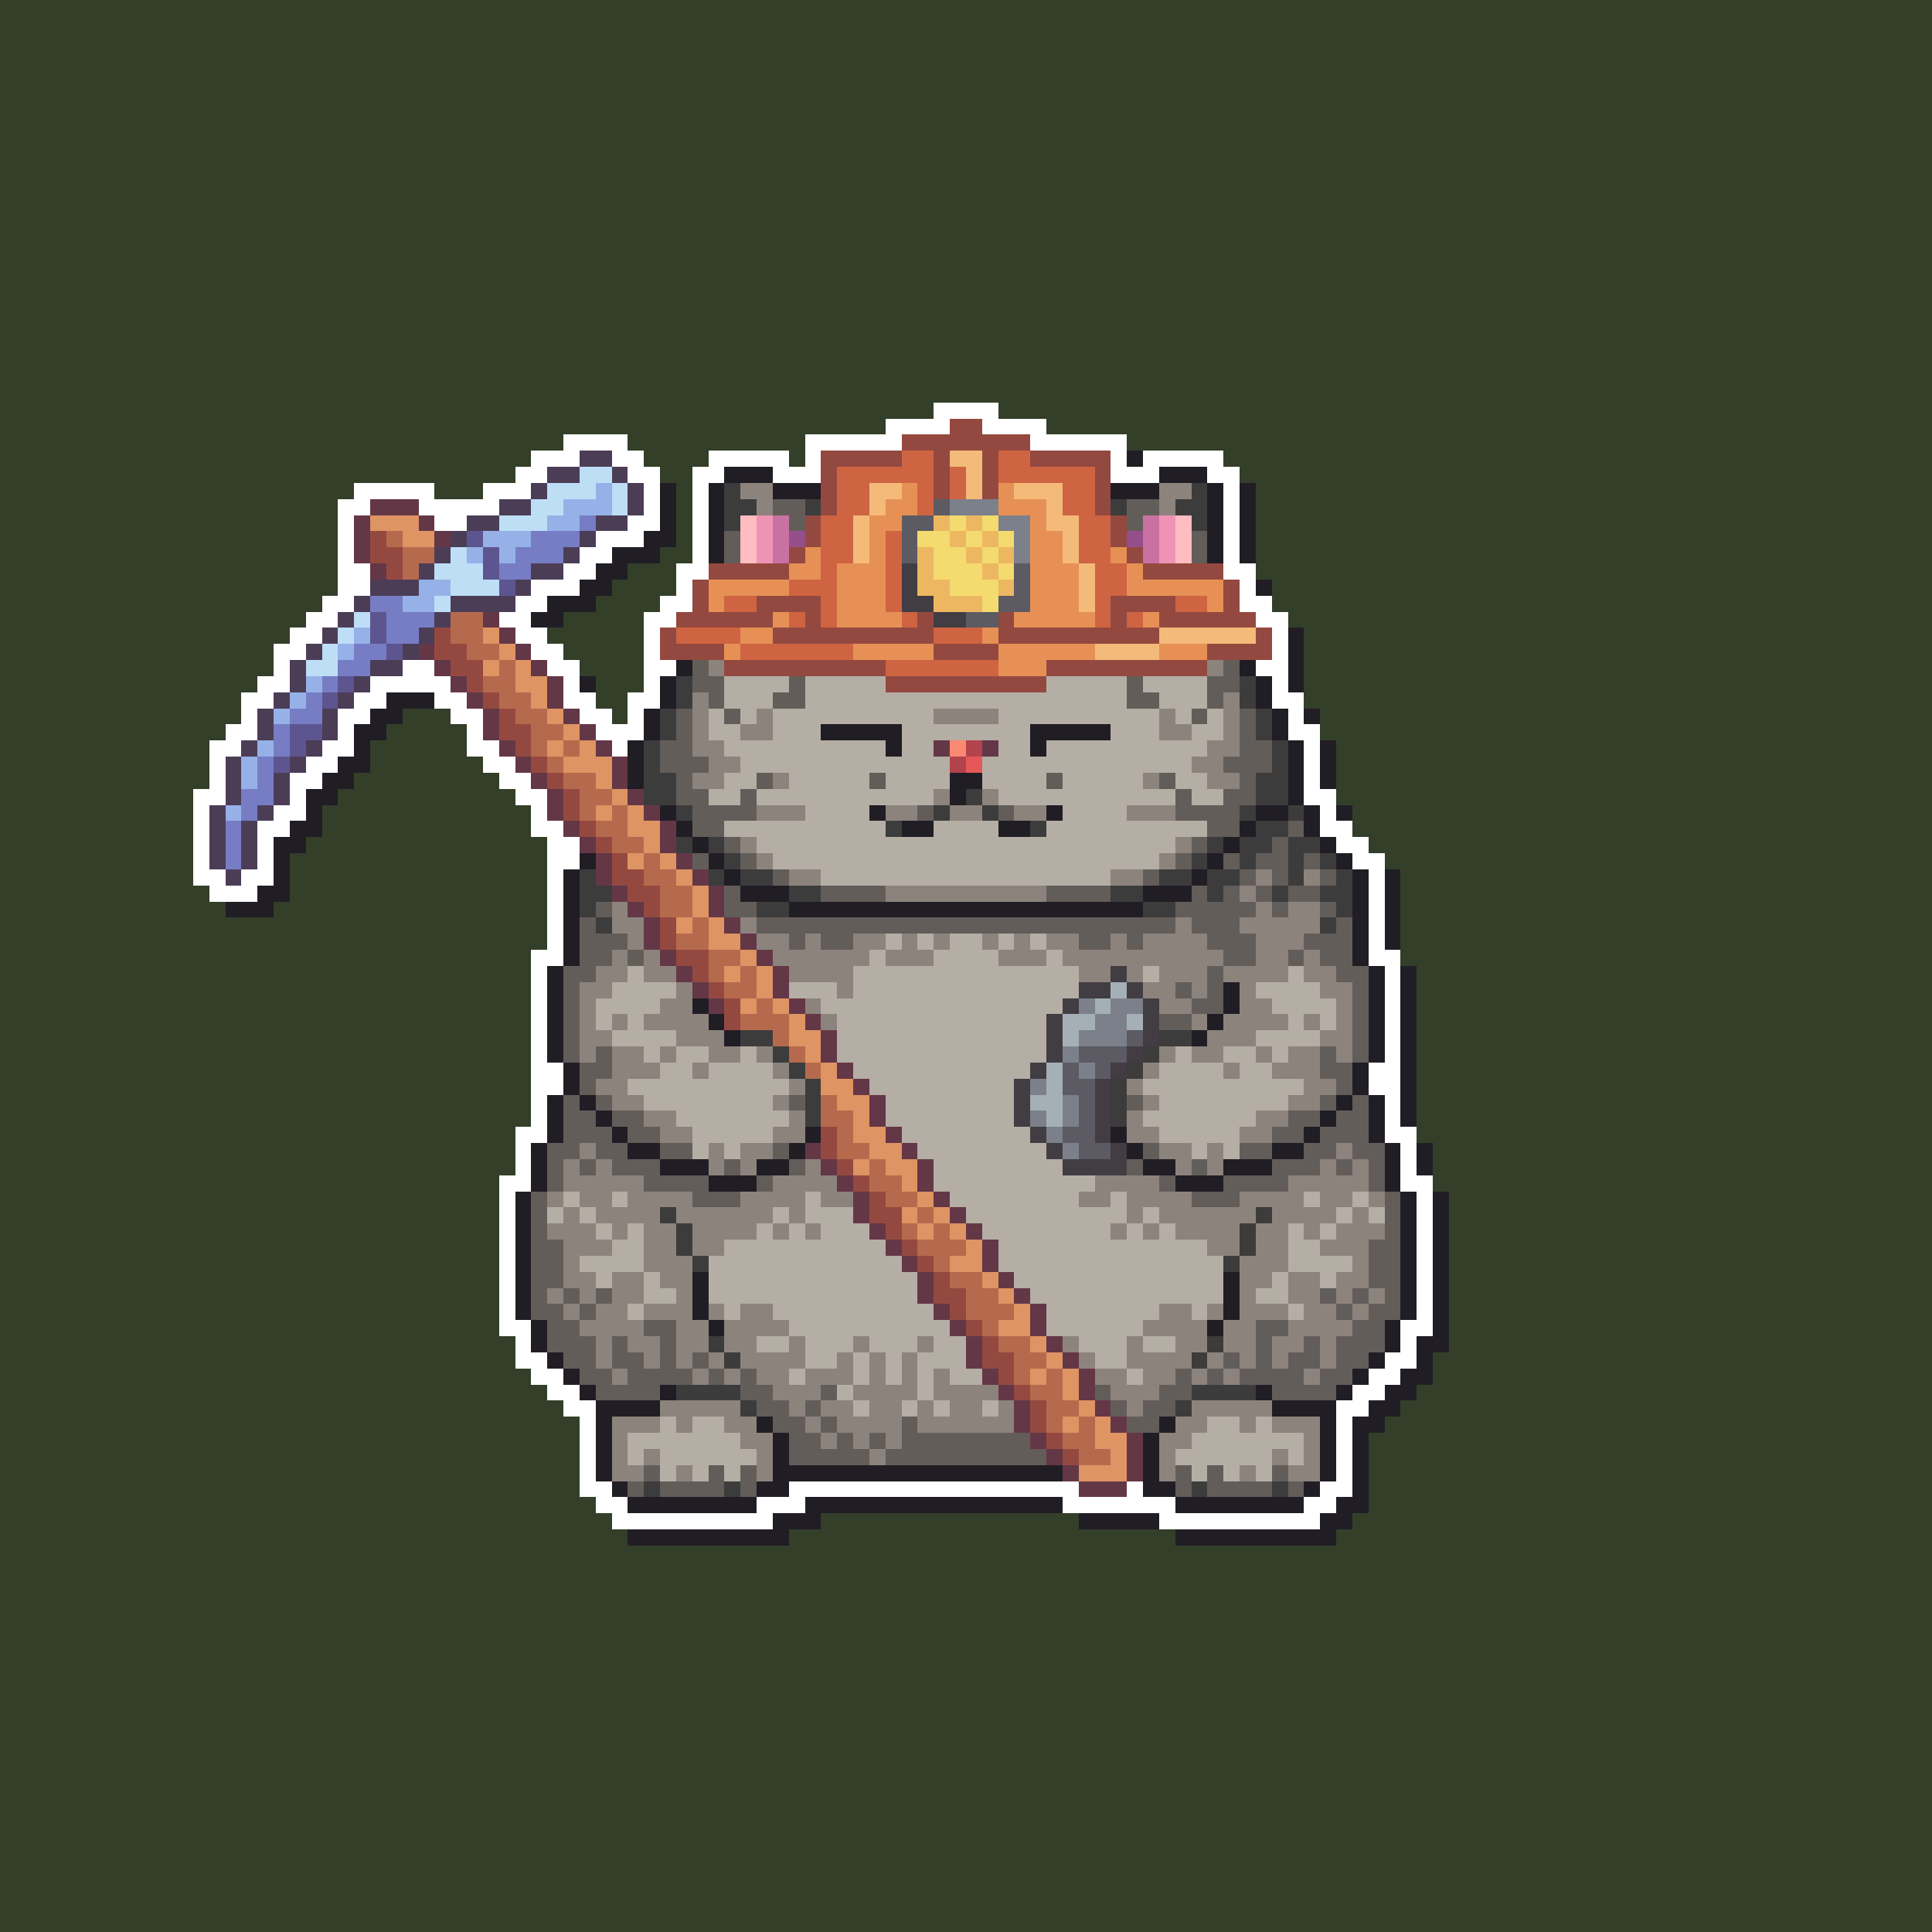 <svg xmlns="http://www.w3.org/2000/svg" shape-rendering="crispEdges" viewBox="0 -0.5 120 120" style="width:100%;height:100%;transform:translate3d(0,0,0);content-visibility:visible">
  <rect x="0" y="-0.5" width="120" height="120" fill="#333333" stroke="none"/>
  <path stroke="#333f29" d="M0,0 h120 M0,1 h120 M0,2 h120 M0,3 h120 M0,4 h120 M0,5 h120 
    M0,6 h120 M0,7 h120 M0,8 h120 M0,9 h120 M0,10 h120 M0,11 h120 M0,12 h120 M0,13 h120 
    M0,14 h120 M0,15 h120 M0,16 h120 M0,17 h120 M0,18 h120 M0,19 h120 M0,20 h120 
    M0,21 h120 M0,22 h120 M0,23 h120 M0,24 h120 M0,25 h58 M62,25 h58 M0,26 h55 
    M65,26 h55 M0,27 h35 M39,27 h11 M70,27 h50 M0,28 h33 M40,28 h4 M49,28 h1 M76,28 h44 
    M0,29 h32 M41,29 h2 M77,29 h43 M0,30 h22 M27,30 h3 M42,30 h1 M78,30 h42 M0,31 h21 
    M42,31 h1 M78,31 h42 M0,32 h21 M42,32 h1 M78,32 h42 M0,33 h21 M42,33 h1 M78,33 h42 
    M0,34 h21 M41,34 h2 M78,34 h42 M0,35 h21 M39,35 h3 M78,35 h42 M0,36 h21 M38,36 h4 
    M79,36 h41 M0,37 h20 M37,37 h4 M79,37 h41 M0,38 h19 M35,38 h5 M80,38 h40 M0,39 h18 
    M34,39 h6 M81,39 h39 M0,40 h17 M35,40 h5 M81,40 h39 M0,41 h17 M36,41 h4 M81,41 h39 
    M0,42 h16 M37,42 h3 M81,42 h39 M0,43 h15 M37,43 h2 M81,43 h39 M0,44 h15 M25,44 h3 
    M38,44 h1 M82,44 h38 M0,45 h14 M24,45 h5 M82,45 h38 M0,46 h13 M23,46 h6 M83,46 h37 
    M0,47 h13 M23,47 h7 M83,47 h37 M0,48 h13 M22,48 h9 M83,48 h37 M0,49 h12 M21,49 h11 
    M83,49 h37 M0,50 h12 M20,50 h13 M84,50 h36 M0,51 h12 M20,51 h13 M84,51 h36 
    M0,52 h12 M19,52 h15 M85,52 h35 M0,53 h12 M18,53 h16 M86,53 h34 M0,54 h12 M18,54 h16 
    M87,54 h33 M0,55 h13 M18,55 h16 M87,55 h33 M0,56 h14 M17,56 h17 M87,56 h33 
    M0,57 h34 M87,57 h33 M0,58 h34 M87,58 h33 M0,59 h33 M87,59 h33 M0,60 h33 M88,60 h32 
    M0,61 h33 M88,61 h32 M0,62 h33 M88,62 h32 M0,63 h33 M88,63 h32 M0,64 h33 M88,64 h32 
    M0,65 h33 M88,65 h32 M0,66 h33 M88,66 h32 M0,67 h33 M88,67 h32 M0,68 h33 M88,68 h32 
    M0,69 h33 M88,69 h32 M0,70 h32 M88,70 h32 M0,71 h32 M89,71 h31 M0,72 h32 M89,72 h31 
    M0,73 h31 M89,73 h31 M0,74 h31 M90,74 h30 M0,75 h31 M90,75 h30 M0,76 h31 M90,76 h30 
    M0,77 h31 M90,77 h30 M0,78 h31 M90,78 h30 M0,79 h31 M90,79 h30 M0,80 h31 M90,80 h30 
    M0,81 h31 M90,81 h30 M0,82 h31 M90,82 h30 M0,83 h32 M90,83 h30 M0,84 h32 M89,84 h31 
    M0,85 h33 M89,85 h31 M0,86 h34 M88,86 h32 M0,87 h35 M87,87 h33 M0,88 h36 M86,88 h34 
    M0,89 h36 M85,89 h35 M0,90 h36 M85,90 h35 M0,91 h36 M85,91 h35 M0,92 h36 M85,92 h35 
    M0,93 h37 M85,93 h35 M0,94 h38 M51,94 h16 M84,94 h36 M0,95 h39 M49,95 h24 M83,95 h37 
    M0,96 h120 M0,97 h120 M0,98 h120 M0,99 h120 M0,100 h120 M0,101 h120 M0,102 h120 
    M0,103 h120 M0,104 h120 M0,105 h120 M0,106 h120 M0,107 h120 M0,108 h120 M0,109 h120 
    M0,110 h120 M0,111 h120 M0,112 h120 M0,113 h120 M0,114 h120 M0,115 h120 M0,116 h120 
    M0,117 h120 M0,118 h120 M0,119 h120"/>
  <path stroke="#ffffff" d="M58,25 h4 M55,26 h4 M61,26 h4 M35,27 h4 M50,27 h6 M64,27 h6 
    M33,28 h3 M38,28 h2 M44,28 h5 M50,28 h1 M69,28 h1 M71,28 h5 M32,29 h2 M39,29 h2 
    M43,29 h2 M48,29 h3 M69,29 h3 M75,29 h2 M22,30 h5 M30,30 h3 M40,30 h1 M43,30 h1 
    M76,30 h1 M21,31 h2 M26,31 h5 M40,31 h1 M43,31 h1 M76,31 h1 M21,32 h1 M27,32 h2 
    M39,32 h2 M43,32 h1 M76,32 h1 M21,33 h1 M37,33 h3 M43,33 h1 M76,33 h1 M21,34 h1 
    M36,34 h2 M43,34 h1 M76,34 h1 M21,35 h2 M35,35 h2 M42,35 h2 M76,35 h2 M21,36 h2 
    M33,36 h3 M42,36 h1 M77,36 h1 M20,37 h2 M32,37 h2 M41,37 h2 M77,37 h2 M19,38 h2 
    M31,38 h2 M40,38 h2 M78,38 h2 M18,39 h2 M32,39 h2 M40,39 h1 M79,39 h1 M17,40 h2 
    M33,40 h2 M40,40 h1 M79,40 h1 M17,41 h1 M25,41 h2 M34,41 h2 M40,41 h2 M78,41 h2 
    M16,42 h2 M23,42 h5 M35,42 h1 M40,42 h1 M79,42 h1 M15,43 h2 M22,43 h2 M27,43 h2 
    M35,43 h2 M39,43 h2 M79,43 h2 M15,44 h1 M21,44 h2 M28,44 h2 M36,44 h2 M39,44 h1 
    M80,44 h1 M14,45 h2 M21,45 h1 M29,45 h1 M37,45 h3 M80,45 h2 M13,46 h2 M20,46 h2 
    M29,46 h2 M38,46 h1 M81,46 h1 M13,47 h1 M19,47 h2 M30,47 h2 M81,47 h1 M13,48 h1 
    M18,48 h2 M31,48 h2 M81,48 h1 M12,49 h2 M18,49 h1 M32,49 h2 M81,49 h2 M12,50 h1 
    M17,50 h2 M33,50 h1 M82,50 h1 M12,51 h1 M16,51 h2 M33,51 h2 M82,51 h2 M12,52 h1 
    M16,52 h1 M34,52 h2 M83,52 h2 M12,53 h1 M16,53 h1 M34,53 h2 M84,53 h2 M12,54 h2 
    M15,54 h2 M34,54 h1 M85,54 h1 M13,55 h3 M34,55 h1 M85,55 h1 M34,56 h1 M85,56 h1 
    M34,57 h1 M85,57 h1 M34,58 h1 M85,58 h1 M33,59 h2 M85,59 h2 M33,60 h1 M86,60 h1 
    M33,61 h1 M86,61 h1 M33,62 h1 M86,62 h1 M33,63 h1 M86,63 h1 M33,64 h1 M86,64 h1 
    M33,65 h1 M86,65 h1 M33,66 h2 M85,66 h2 M33,67 h2 M85,67 h2 M33,68 h1 M86,68 h1 
    M33,69 h1 M86,69 h1 M32,70 h2 M86,70 h2 M32,71 h1 M87,71 h1 M32,72 h1 M87,72 h1 
    M31,73 h2 M87,73 h2 M31,74 h1 M88,74 h1 M31,75 h1 M88,75 h1 M31,76 h1 M88,76 h1 
    M31,77 h1 M88,77 h1 M31,78 h1 M88,78 h1 M31,79 h1 M88,79 h1 M31,80 h1 M88,80 h1 
    M31,81 h1 M88,81 h1 M31,82 h2 M87,82 h2 M32,83 h1 M87,83 h1 M32,84 h2 M86,84 h2 
    M33,85 h2 M85,85 h2 M34,86 h2 M84,86 h2 M35,87 h2 M83,87 h2 M36,88 h1 M83,88 h1 
    M36,89 h1 M83,89 h1 M36,90 h1 M83,90 h1 M36,91 h1 M83,91 h1 M36,92 h2 M49,92 h18 
    M70,92 h1 M82,92 h2 M37,93 h2 M47,93 h3 M66,93 h7 M81,93 h2 M38,94 h10 M72,94 h10"/>
  <path stroke="#944940" d="M59,26 h2 M56,27 h8 M51,28 h5 M58,28 h1 M61,28 h1 M64,28 h5 
    M51,29 h1 M58,29 h1 M61,29 h1 M68,29 h1 M51,30 h1 M58,30 h1 M61,30 h1 M68,30 h1 
    M51,31 h1 M68,31 h1 M50,32 h1 M69,32 h1 M23,33 h1 M50,33 h1 M69,33 h1 M23,34 h2 
    M49,34 h1 M70,34 h1 M24,35 h1 M44,35 h5 M71,35 h5 M43,36 h1 M76,36 h1 M43,37 h1 
    M47,37 h4 M69,37 h4 M76,37 h1 M42,38 h6 M50,38 h1 M57,38 h1 M62,38 h1 M69,38 h1 
    M72,38 h6 M27,39 h1 M41,39 h1 M48,39 h10 M62,39 h10 M78,39 h1 M27,40 h2 M41,40 h4 
    M58,40 h4 M75,40 h4 M28,41 h2 M45,41 h10 M65,41 h10 M29,42 h1 M55,42 h10 M30,43 h1 
    M31,44 h1 M31,45 h2 M32,46 h1 M33,47 h1 M34,48 h1 M35,49 h1 M35,50 h1 M36,51 h1 
    M37,52 h1 M38,53 h1 M38,54 h2 M39,55 h2 M40,56 h1 M41,57 h1 M41,58 h1 M42,59 h2 
    M43,60 h1 M44,61 h1 M45,62 h1 M45,63 h1 M51,70 h1 M51,71 h1 M52,72 h1 M53,73 h1 
    M54,74 h1 M54,75 h2 M55,76 h1 M56,77 h1 M57,78 h1 M58,79 h1 M58,80 h2 M59,81 h1 
    M60,82 h1 M61,83 h1 M61,84 h2 M62,85 h1 M63,86 h1 M64,87 h1 M64,88 h1 M65,89 h1 
    M66,90 h1"/>
  <path stroke="#4c3d57" d="M36,28 h2 M34,29 h2 M38,29 h1 M33,30 h1 M39,30 h1 M31,31 h2 
    M39,31 h1 M29,32 h2 M37,32 h2 M28,33 h1 M36,33 h1 M27,34 h1 M35,34 h1 M26,35 h1 
    M33,35 h2 M23,36 h3 M32,36 h1 M22,37 h1 M28,37 h4 M21,38 h1 M27,38 h1 M20,39 h1 
    M26,39 h1 M19,40 h1 M25,40 h1 M18,41 h1 M23,41 h2 M18,42 h1 M22,42 h1 M17,43 h1 
    M21,43 h1 M16,44 h1 M20,44 h1 M16,45 h1 M20,45 h1 M15,46 h1 M19,46 h1 M14,47 h1 
    M18,47 h1 M14,48 h1 M17,48 h1 M14,49 h1 M17,49 h1 M13,50 h1 M16,50 h1 M13,51 h1 
    M15,51 h1 M13,52 h1 M15,52 h1 M13,53 h1 M15,53 h1 M14,54 h1"/>
  <path stroke="#ce6442" d="M56,28 h2 M62,28 h2 M52,29 h6 M59,29 h1 M62,29 h6 M52,30 h2 
    M57,30 h1 M59,30 h1 M66,30 h2 M52,31 h2 M57,31 h1 M66,31 h2 M51,32 h2 M67,32 h2 
    M51,33 h2 M55,33 h1 M67,33 h2 M51,34 h2 M55,34 h1 M67,34 h2 M51,35 h1 M55,35 h1 
    M68,35 h2 M49,36 h3 M55,36 h1 M68,36 h2 M45,37 h2 M51,37 h1 M55,37 h1 M68,37 h1 
    M73,37 h2 M49,38 h1 M51,38 h1 M56,38 h1 M68,38 h1 M70,38 h1 M42,39 h4 M58,39 h3 
    M46,40 h7 M55,41 h7"/>
  <path stroke="#f4ba7a" d="M59,28 h2 M60,29 h1 M54,30 h2 M60,30 h1 M63,30 h3 M54,31 h1 
    M65,31 h1 M53,32 h1 M65,32 h2 M53,33 h1 M66,33 h1 M53,34 h1 M66,34 h1 M67,35 h1 
    M67,36 h1 M67,37 h1 M72,39 h6 M68,40 h4"/>
  <path stroke="#211d25" d="M70,28 h1 M45,29 h3 M72,29 h3 M41,30 h1 M44,30 h1 M48,30 h3 
    M69,30 h3 M75,30 h1 M77,30 h1 M41,31 h1 M44,31 h1 M75,31 h1 M77,31 h1 M41,32 h1 
    M44,32 h1 M75,32 h1 M77,32 h1 M40,33 h2 M44,33 h1 M75,33 h1 M77,33 h1 M38,34 h3 
    M44,34 h1 M75,34 h1 M77,34 h1 M37,35 h2 M36,36 h2 M78,36 h1 M34,37 h3 M33,38 h2 
    M80,39 h1 M80,40 h1 M42,41 h1 M77,41 h1 M80,41 h1 M36,42 h1 M41,42 h1 M78,42 h1 
    M80,42 h1 M24,43 h3 M41,43 h1 M78,43 h1 M23,44 h2 M40,44 h1 M79,44 h1 M81,44 h1 
    M22,45 h2 M40,45 h1 M51,45 h5 M64,45 h5 M79,45 h1 M22,46 h1 M39,46 h1 M55,46 h1 
    M64,46 h1 M80,46 h1 M82,46 h1 M21,47 h2 M39,47 h1 M80,47 h1 M82,47 h1 M20,48 h2 
    M39,48 h1 M59,48 h2 M80,48 h1 M82,48 h1 M19,49 h2 M59,49 h1 M80,49 h1 M19,50 h1 
    M41,50 h1 M54,50 h1 M65,50 h1 M78,50 h2 M81,50 h1 M83,50 h1 M18,51 h2 M42,51 h1 
    M56,51 h2 M62,51 h2 M77,51 h1 M81,51 h1 M17,52 h2 M43,52 h1 M76,52 h1 M82,52 h1 
    M17,53 h1 M36,53 h1 M44,53 h1 M75,53 h1 M83,53 h1 M17,54 h1 M35,54 h1 M45,54 h1 
    M74,54 h1 M84,54 h1 M86,54 h1 M16,55 h2 M35,55 h1 M46,55 h3 M71,55 h3 M84,55 h1 
    M86,55 h1 M14,56 h3 M35,56 h1 M49,56 h22 M84,56 h1 M86,56 h1 M35,57 h1 M84,57 h1 
    M86,57 h1 M35,58 h1 M84,58 h1 M86,58 h1 M35,59 h1 M84,59 h1 M34,60 h1 M85,60 h1 
    M87,60 h1 M34,61 h1 M76,61 h1 M85,61 h1 M87,61 h1 M34,62 h1 M43,62 h1 M76,62 h1 
    M85,62 h1 M87,62 h1 M34,63 h1 M44,63 h1 M75,63 h1 M85,63 h1 M87,63 h1 M34,64 h1 
    M45,64 h1 M74,64 h1 M85,64 h1 M87,64 h1 M34,65 h1 M85,65 h1 M87,65 h1 M35,66 h1 
    M84,66 h1 M87,66 h1 M35,67 h1 M84,67 h1 M87,67 h1 M34,68 h1 M36,68 h1 M83,68 h1 
    M85,68 h1 M87,68 h1 M34,69 h1 M37,69 h1 M82,69 h1 M85,69 h1 M87,69 h1 M34,70 h1 
    M38,70 h1 M50,70 h1 M69,70 h1 M81,70 h1 M85,70 h1 M33,71 h1 M39,71 h2 M49,71 h1 
    M70,71 h1 M79,71 h2 M86,71 h1 M88,71 h1 M33,72 h1 M41,72 h3 M47,72 h2 M71,72 h2 
    M76,72 h3 M86,72 h1 M88,72 h1 M33,73 h1 M44,73 h3 M73,73 h3 M86,73 h1 M32,74 h1 
    M87,74 h1 M89,74 h1 M32,75 h1 M87,75 h1 M89,75 h1 M32,76 h1 M87,76 h1 M89,76 h1 
    M32,77 h1 M87,77 h1 M89,77 h1 M32,78 h1 M87,78 h1 M89,78 h1 M32,79 h1 M43,79 h1 
    M76,79 h1 M87,79 h1 M89,79 h1 M32,80 h1 M43,80 h1 M76,80 h1 M87,80 h1 M89,80 h1 
    M32,81 h1 M43,81 h1 M76,81 h1 M87,81 h1 M89,81 h1 M33,82 h1 M44,82 h1 M75,82 h1 
    M86,82 h1 M89,82 h1 M33,83 h1 M86,83 h1 M88,83 h2 M34,84 h1 M85,84 h1 M88,84 h1 
    M35,85 h1 M84,85 h1 M87,85 h2 M36,86 h1 M41,86 h1 M78,86 h1 M83,86 h1 M86,86 h2 
    M37,87 h4 M79,87 h4 M85,87 h2 M37,88 h1 M47,88 h1 M72,88 h1 M82,88 h1 M84,88 h2 
    M37,89 h1 M48,89 h1 M71,89 h1 M82,89 h1 M84,89 h1 M37,90 h1 M48,90 h1 M71,90 h1 
    M82,90 h1 M84,90 h1 M37,91 h1 M48,91 h18 M71,91 h1 M82,91 h1 M84,91 h1 M38,92 h1 
    M47,92 h2 M71,92 h2 M81,92 h1 M84,92 h1 M39,93 h8 M50,93 h16 M73,93 h8 M83,93 h2 
    M48,94 h3 M67,94 h5 M82,94 h2 M39,95 h10 M73,95 h10"/>
  <path stroke="#bedef6" d="M36,29 h2 M34,30 h3 M38,30 h1 M33,31 h2 M38,31 h1 M31,32 h3 
    M28,34 h1 M27,35 h3 M28,36 h3 M27,37 h1 M22,38 h1 M21,39 h1 M20,40 h1 M19,41 h2"/>
  <path stroke="#96b1e7" d="M37,30 h1 M35,31 h3 M34,32 h2 M30,33 h3 M29,34 h1 M31,34 h1 
    M26,36 h2 M25,37 h2 M22,39 h1 M21,40 h1 M19,42 h1 M18,43 h1 M17,44 h1 M16,46 h1 
    M15,47 h1 M15,48 h1 M14,50 h1"/>
  <path stroke="#3c3c3c" d="M45,30 h1 M74,30 h1 M45,31 h2 M50,31 h1 M69,31 h1 M73,31 h2 
    M45,32 h1 M74,32 h1 M42,42 h1 M77,42 h1 M42,43 h1 M77,43 h1 M41,44 h1 M78,44 h1 
    M41,45 h1 M78,45 h1 M40,46 h1 M79,46 h1 M40,47 h1 M79,47 h1 M40,48 h2 M78,48 h2 
    M40,49 h2 M60,49 h1 M78,49 h2 M42,50 h1 M58,50 h1 M61,50 h1 M77,50 h1 M80,50 h1 
    M55,51 h1 M64,51 h1 M78,51 h2 M42,52 h1 M44,52 h1 M75,52 h1 M77,52 h2 M80,52 h2 
    M45,53 h1 M74,53 h1 M77,53 h1 M80,53 h1 M82,53 h1 M36,54 h1 M44,54 h1 M46,54 h2 
    M72,54 h2 M75,54 h2 M80,54 h1 M83,54 h1 M36,55 h2 M49,55 h2 M69,55 h2 M75,55 h1 
    M79,55 h1 M82,55 h2 M36,56 h1 M47,56 h2 M71,56 h2 M83,56 h1 M37,57 h1 M82,57 h1 
    M46,64 h2 M72,64 h2 M48,65 h1 M71,65 h1 M49,66 h1 M70,66 h1 M50,67 h1 M69,67 h1 
    M50,68 h1 M69,68 h1 M50,69 h1 M69,69 h1 M41,75 h1 M78,75 h1 M42,76 h1 M77,76 h1 
    M42,77 h1 M77,77 h1 M43,78 h1 M76,78 h1 M44,83 h1 M75,83 h1 M45,84 h1 M74,84 h1 
    M42,86 h4 M74,86 h4 M46,87 h1 M73,87 h1 M40,92 h1 M45,92 h1 M74,92 h1 M79,92 h1"/>
  <path stroke="#8d837d" d="M46,30 h2 M72,30 h2 M47,31 h1 M72,31 h1 M44,41 h1 M75,41 h1 
    M43,43 h1 M76,43 h1 M43,44 h1 M47,44 h1 M58,44 h4 M72,44 h1 M76,44 h1 M43,45 h1 
    M46,45 h2 M72,45 h2 M76,45 h1 M43,46 h2 M75,46 h2 M44,47 h2 M74,47 h2 M43,48 h2 
    M48,48 h1 M71,48 h1 M75,48 h2 M58,49 h1 M61,49 h1 M47,50 h3 M55,50 h2 M59,50 h2 
    M63,50 h2 M70,50 h3 M46,52 h1 M73,52 h1 M47,53 h1 M72,53 h1 M49,54 h2 M69,54 h2 
    M78,54 h1 M81,54 h1 M55,55 h10 M77,55 h1 M38,56 h1 M78,56 h1 M80,56 h2 M38,57 h2 
    M46,57 h1 M73,57 h1 M77,57 h5 M39,58 h1 M47,58 h2 M50,58 h1 M53,58 h2 M56,58 h1 
    M58,58 h1 M61,58 h1 M63,58 h1 M65,58 h2 M69,58 h1 M71,58 h4 M78,58 h3 M38,59 h1 
    M40,59 h1 M48,59 h6 M55,59 h3 M62,59 h3 M66,59 h10 M78,59 h2 M81,59 h1 M37,60 h2 
    M40,60 h2 M49,60 h4 M67,60 h2 M70,60 h1 M72,60 h3 M76,60 h4 M81,60 h2 M36,61 h2 
    M42,61 h1 M52,61 h1 M71,61 h2 M74,61 h1 M77,61 h1 M82,61 h2 M36,62 h1 M41,62 h2 
    M50,62 h1 M72,62 h2 M77,62 h2 M83,62 h1 M36,63 h1 M38,63 h1 M40,63 h4 M51,63 h1 
    M74,63 h1 M76,63 h4 M81,63 h1 M83,63 h1 M36,64 h2 M42,64 h3 M75,64 h3 M82,64 h2 
    M36,65 h1 M38,65 h2 M41,65 h1 M44,65 h2 M47,65 h1 M72,65 h1 M74,65 h2 M78,65 h1 
    M80,65 h2 M83,65 h1 M38,66 h3 M43,66 h1 M48,66 h1 M71,66 h1 M76,66 h1 M79,66 h3 
    M37,67 h2 M49,67 h1 M70,67 h1 M81,67 h2 M38,68 h2 M48,68 h1 M71,68 h1 M80,68 h2 
    M40,69 h2 M49,69 h1 M70,69 h1 M78,69 h2 M41,70 h2 M48,70 h2 M70,70 h2 M77,70 h2 
    M36,71 h1 M44,71 h1 M46,71 h2 M72,71 h2 M75,71 h1 M83,71 h1 M35,72 h1 M37,72 h1 
    M44,72 h1 M46,72 h1 M50,72 h1 M73,72 h1 M75,72 h1 M82,72 h1 M84,72 h1 M35,73 h5 
    M48,73 h4 M68,73 h4 M80,73 h5 M34,74 h1 M36,74 h2 M39,74 h4 M46,74 h4 M51,74 h2 
    M67,74 h2 M70,74 h4 M77,74 h4 M82,74 h2 M85,74 h1 M35,75 h1 M37,75 h4 M42,75 h6 
    M49,75 h1 M70,75 h1 M72,75 h6 M79,75 h4 M84,75 h1 M34,76 h3 M38,76 h1 M40,76 h2 
    M43,76 h4 M48,76 h1 M50,76 h1 M69,76 h1 M71,76 h1 M73,76 h4 M78,76 h2 M81,76 h1 
    M83,76 h3 M35,77 h3 M40,77 h2 M43,77 h2 M75,77 h2 M78,77 h2 M82,77 h3 M35,78 h1 
    M40,78 h3 M77,78 h3 M84,78 h1 M35,79 h2 M38,79 h2 M41,79 h2 M77,79 h2 M80,79 h2 
    M83,79 h2 M34,80 h1 M36,80 h1 M38,80 h2 M42,80 h1 M77,80 h1 M80,80 h2 M83,80 h1 
    M85,80 h1 M35,81 h1 M37,81 h2 M40,81 h3 M44,81 h1 M46,81 h2 M72,81 h2 M75,81 h1 
    M77,81 h3 M81,81 h2 M84,81 h1 M36,82 h4 M42,82 h2 M45,82 h4 M71,82 h4 M76,82 h2 
    M80,82 h4 M37,83 h1 M39,83 h2 M42,83 h2 M45,83 h2 M49,83 h1 M53,83 h1 M57,83 h1 
    M66,83 h1 M70,83 h1 M73,83 h2 M76,83 h2 M79,83 h2 M82,83 h1 M37,84 h1 M40,84 h1 
    M42,84 h1 M44,84 h1 M46,84 h4 M52,84 h1 M54,84 h1 M56,84 h1 M67,84 h1 M70,84 h4 
    M75,84 h1 M77,84 h1 M79,84 h1 M82,84 h1 M38,85 h1 M43,85 h1 M45,85 h1 M47,85 h2 
    M50,85 h3 M54,85 h1 M56,85 h1 M58,85 h1 M68,85 h2 M71,85 h2 M74,85 h1 M76,85 h1 
    M81,85 h1 M48,86 h3 M53,86 h4 M58,86 h4 M69,86 h3 M41,87 h5 M49,87 h1 M51,87 h2 
    M54,87 h2 M57,87 h1 M59,87 h2 M62,87 h1 M70,87 h1 M74,87 h5 M38,88 h3 M42,88 h1 
    M45,88 h2 M50,88 h1 M52,88 h4 M57,88 h6 M73,88 h2 M77,88 h1 M79,88 h3 M38,89 h1 
    M46,89 h2 M51,89 h1 M53,89 h1 M55,89 h1 M72,89 h2 M81,89 h1 M38,90 h1 M40,90 h1 
    M47,90 h1 M54,90 h1 M72,90 h1 M79,90 h1 M81,90 h1 M38,91 h2 M42,91 h1 M47,91 h1 
    M72,91 h1 M77,91 h1 M80,91 h2"/>
  <path stroke="#e79055" d="M56,30 h1 M62,30 h1 M55,31 h2 M62,31 h3 M54,32 h2 M64,32 h1 
    M54,33 h1 M64,33 h2 M50,34 h1 M54,34 h1 M64,34 h2 M69,34 h1 M49,35 h2 M52,35 h3 
    M64,35 h3 M70,35 h1 M44,36 h5 M52,36 h3 M64,36 h3 M70,36 h6 M44,37 h1 M52,37 h3 
    M64,37 h3 M75,37 h1 M48,38 h1 M52,38 h4 M63,38 h5 M71,38 h1 M46,39 h2 M61,39 h1 
    M45,40 h1 M53,40 h5 M62,40 h6 M72,40 h3 M62,41 h3"/>
  <path stroke="#643747" d="M23,31 h3 M22,32 h1 M26,32 h1 M22,33 h1 M27,33 h1 M22,34 h1 
    M23,35 h1 M30,38 h1 M31,39 h1 M26,40 h1 M32,40 h1 M27,41 h1 M33,41 h1 M28,42 h1 
    M34,42 h1 M29,43 h1 M34,43 h1 M30,44 h1 M35,44 h1 M30,45 h1 M36,45 h1 M31,46 h1 
    M37,46 h1 M58,46 h1 M61,46 h1 M32,47 h1 M38,47 h1 M33,48 h1 M38,48 h1 M34,49 h1 
    M39,49 h1 M34,50 h1 M40,50 h1 M35,51 h1 M41,51 h1 M36,52 h1 M41,52 h1 M37,53 h1 
    M42,53 h1 M37,54 h1 M43,54 h1 M38,55 h1 M44,55 h1 M39,56 h1 M44,56 h1 M40,57 h1 
    M45,57 h1 M40,58 h1 M46,58 h1 M41,59 h1 M47,59 h1 M42,60 h1 M48,60 h1 M43,61 h1 
    M48,61 h1 M44,62 h1 M49,62 h1 M50,63 h1 M51,64 h1 M51,65 h1 M52,66 h1 M53,67 h1 
    M54,68 h1 M54,69 h1 M55,70 h1 M50,71 h1 M56,71 h1 M51,72 h1 M57,72 h1 M52,73 h1 
    M57,73 h1 M53,74 h1 M58,74 h1 M53,75 h1 M59,75 h1 M54,76 h1 M60,76 h1 M55,77 h1 
    M61,77 h1 M56,78 h1 M61,78 h1 M57,79 h1 M62,79 h1 M57,80 h1 M63,80 h1 M58,81 h1 
    M64,81 h1 M59,82 h1 M64,82 h1 M60,83 h1 M65,83 h1 M60,84 h1 M66,84 h1 M61,85 h1 
    M67,85 h1 M62,86 h1 M67,86 h1 M63,87 h1 M68,87 h1 M63,88 h1 M69,88 h1 M64,89 h1 
    M70,89 h1 M65,90 h1 M70,90 h1 M66,91 h1 M70,91 h1 M67,92 h3"/>
  <path stroke="#635d5a" d="M48,31 h2 M70,31 h2 M49,32 h1 M70,32 h1 M45,33 h1 M74,33 h1 
    M45,34 h1 M74,34 h1 M43,41 h1 M76,41 h1 M43,42 h2 M49,42 h1 M70,42 h1 M75,42 h2 
    M44,43 h1 M48,43 h2 M70,43 h2 M75,43 h1 M42,44 h1 M45,44 h1 M74,44 h1 M77,44 h1 
    M42,45 h1 M77,45 h1 M41,46 h2 M77,46 h2 M41,47 h3 M76,47 h3 M42,48 h1 M47,48 h1 
    M54,48 h1 M65,48 h1 M72,48 h1 M77,48 h1 M42,49 h2 M46,49 h1 M73,49 h1 M76,49 h2 
    M43,50 h4 M57,50 h1 M62,50 h1 M73,50 h4 M43,51 h2 M75,51 h2 M80,51 h1 M45,52 h1 
    M74,52 h1 M79,52 h1 M43,53 h1 M46,53 h1 M73,53 h1 M76,53 h1 M78,53 h2 M81,53 h1 
    M48,54 h1 M71,54 h1 M77,54 h1 M79,54 h1 M82,54 h1 M45,55 h1 M51,55 h4 M65,55 h4 
    M74,55 h1 M76,55 h1 M78,55 h1 M80,55 h2 M37,56 h1 M45,56 h2 M73,56 h5 M79,56 h1 
    M82,56 h1 M36,57 h1 M47,57 h26 M74,57 h3 M83,57 h1 M36,58 h3 M49,58 h1 M51,58 h2 
    M67,58 h2 M70,58 h1 M75,58 h3 M81,58 h3 M36,59 h2 M39,59 h1 M76,59 h2 M80,59 h1 
    M82,59 h2 M35,60 h2 M75,60 h1 M83,60 h2 M35,61 h1 M73,61 h1 M75,61 h1 M84,61 h1 
    M35,62 h1 M74,62 h2 M84,62 h1 M35,63 h1 M72,63 h2 M84,63 h1 M35,64 h1 M84,64 h1 
    M35,65 h1 M37,65 h1 M82,65 h1 M84,65 h1 M36,66 h2 M82,66 h2 M36,67 h1 M83,67 h1 
    M35,68 h1 M37,68 h1 M49,68 h1 M70,68 h1 M82,68 h1 M84,68 h1 M35,69 h2 M38,69 h2 
    M80,69 h2 M83,69 h2 M35,70 h3 M39,70 h2 M79,70 h2 M82,70 h3 M34,71 h2 M37,71 h2 
    M41,71 h2 M48,71 h1 M71,71 h1 M77,71 h2 M81,71 h2 M84,71 h2 M34,72 h1 M36,72 h1 
    M38,72 h3 M45,72 h1 M49,72 h1 M70,72 h1 M74,72 h1 M79,72 h3 M83,72 h1 M85,72 h1 
    M34,73 h1 M40,73 h4 M47,73 h1 M72,73 h1 M76,73 h4 M85,73 h1 M33,74 h1 M43,74 h3 
    M74,74 h3 M86,74 h1 M33,75 h1 M86,75 h1 M33,76 h1 M86,76 h1 M33,77 h2 M85,77 h2 
    M33,78 h2 M85,78 h2 M33,79 h2 M85,79 h2 M33,80 h1 M35,80 h1 M37,80 h1 M82,80 h1 
    M84,80 h1 M86,80 h1 M33,81 h2 M36,81 h1 M83,81 h1 M85,81 h2 M34,82 h2 M40,82 h2 
    M78,82 h2 M84,82 h2 M34,83 h3 M38,83 h1 M41,83 h1 M78,83 h1 M81,83 h1 M83,83 h3 
    M35,84 h2 M38,84 h2 M41,84 h1 M43,84 h1 M76,84 h1 M78,84 h1 M80,84 h2 M83,84 h2 
    M36,85 h2 M39,85 h4 M44,85 h1 M46,85 h1 M73,85 h1 M75,85 h1 M77,85 h4 M82,85 h2 
    M37,86 h4 M46,86 h2 M51,86 h1 M68,86 h1 M72,86 h2 M79,86 h4 M47,87 h2 M50,87 h1 
    M69,87 h1 M71,87 h2 M48,88 h2 M51,88 h1 M56,88 h1 M70,88 h2 M49,89 h2 M52,89 h1 
    M54,89 h1 M56,89 h8 M49,90 h5 M55,90 h10 M40,91 h1 M44,91 h1 M46,91 h1 M73,91 h1 
    M75,91 h1 M79,91 h1 M39,92 h1 M41,92 h4 M46,92 h1 M73,92 h1 M75,92 h4 M80,92 h1"/>
  <path stroke="#5c5b63" d="M58,31 h1 M56,32 h2 M56,33 h1 M56,34 h1 M63,35 h1 M63,36 h1 
    M62,37 h2 M60,38 h2 M70,64 h1 M67,65 h3 M66,66 h1 M68,66 h1 M66,67 h2 M67,68 h1 
    M67,69 h1 M66,70 h2 M67,71 h2"/>
  <path stroke="#7c808b" d="M59,31 h3 M62,32 h2 M63,33 h1 M63,34 h1 M67,62 h1 M69,62 h2 
    M68,63 h2 M67,64 h3 M66,65 h1 M67,66 h1 M64,67 h1 M66,68 h1 M64,69 h1 M66,69 h1 
    M65,70 h1 M66,71 h1"/>
  <path stroke="#de9463" d="M23,32 h3 M25,33 h2 M30,39 h1 M31,40 h1 M30,41 h1 M32,41 h1 
    M32,42 h2 M33,43 h1 M34,44 h1 M35,45 h1 M34,46 h1 M36,46 h1 M35,47 h3 M37,48 h1 
    M38,49 h1 M37,50 h1 M39,50 h1 M39,51 h2 M40,52 h1 M39,53 h1 M41,53 h1 M42,54 h1 
    M43,55 h1 M43,56 h1 M42,57 h1 M44,57 h1 M44,58 h2 M46,59 h1 M45,60 h1 M47,60 h1 
    M47,61 h1 M46,62 h1 M48,62 h1 M49,63 h1 M49,64 h2 M50,65 h1 M51,66 h1 M51,67 h2 
    M52,68 h2 M53,69 h1 M53,70 h2 M54,71 h2 M53,72 h1 M55,72 h2 M56,73 h1 M57,74 h1 
    M56,75 h1 M58,75 h1 M57,76 h1 M59,76 h1 M60,77 h1 M59,78 h2 M61,79 h1 M62,80 h1 
    M63,81 h1 M62,82 h2 M64,83 h1 M65,84 h1 M64,85 h1 M66,85 h1 M66,86 h1 M67,87 h1 
    M66,88 h1 M68,88 h1 M68,89 h2 M69,90 h1 M67,91 h3"/>
  <path stroke="#777dc4" d="M36,32 h1 M33,33 h3 M32,34 h3 M31,35 h2 M23,37 h2 M24,38 h3 
    M24,39 h2 M22,40 h2 M21,41 h2 M20,42 h1 M19,43 h1 M18,44 h2 M17,45 h1 M17,46 h1 
    M16,47 h1 M16,48 h1 M15,49 h2 M15,50 h1 M14,51 h1 M14,52 h1 M14,53 h1"/>
  <path stroke="#ffbdc1" d="M46,32 h1 M73,32 h1 M46,33 h1 M73,33 h1 M46,34 h1 M73,34 h1"/>
  <path stroke="#ef93b5" d="M47,32 h1 M72,32 h1 M47,33 h1 M72,33 h1 M47,34 h1 M72,34 h1"/>
  <path stroke="#c971a2" d="M48,32 h1 M71,32 h1 M48,33 h1 M71,33 h1 M48,34 h1 M71,34 h1"/>
  <path stroke="#edb762" d="M58,32 h1 M60,32 h1 M59,33 h1 M61,33 h1 M57,34 h1 M60,34 h1 
    M62,34 h1 M57,35 h1 M61,35 h1 M57,36 h2 M62,36 h1 M58,37 h3"/>
  <path stroke="#f3db6f" d="M59,32 h1 M61,32 h1 M57,33 h2 M60,33 h1 M62,33 h1 M58,34 h2 
    M61,34 h1 M58,35 h3 M62,35 h1 M59,36 h3 M61,37 h1"/>
  <path stroke="#b66a4d" d="M24,33 h1 M25,34 h2 M25,35 h1 M28,38 h2 M28,39 h2 M29,40 h2 
    M31,41 h1 M30,42 h2 M31,43 h2 M32,44 h2 M33,45 h2 M33,46 h1 M35,46 h1 M34,47 h1 
    M35,48 h2 M36,49 h2 M36,50 h1 M38,50 h1 M37,51 h2 M38,52 h2 M40,53 h1 M40,54 h2 
    M41,55 h2 M41,56 h2 M43,57 h1 M42,58 h2 M44,59 h2 M44,60 h1 M46,60 h1 M45,61 h2 
    M47,62 h1 M46,63 h3 M48,64 h1 M49,65 h1 M50,66 h1 M51,68 h1 M51,69 h2 M52,70 h1 
    M52,71 h2 M54,72 h1 M54,73 h2 M55,74 h2 M57,75 h1 M56,76 h1 M58,76 h1 M57,77 h3 
    M58,78 h1 M59,79 h2 M60,80 h2 M60,81 h3 M61,82 h1 M62,83 h2 M63,84 h2 M63,85 h1 
    M65,85 h1 M64,86 h2 M65,87 h2 M65,88 h1 M67,88 h1 M66,89 h2 M67,90 h2"/>
  <path stroke="#5d558f" d="M29,33 h1 M30,34 h1 M30,35 h1 M31,36 h1 M23,38 h1 M23,39 h1 
    M24,40 h1 M21,42 h1 M20,43 h1 M18,45 h2 M18,46 h1 M17,47 h1"/>
  <path stroke="#944e89" d="M49,33 h1 M70,33 h1"/>
  <path stroke="#413d42" d="M56,35 h1 M56,36 h1 M56,37 h2 M58,38 h2 M69,60 h1 M67,61 h2 
    M70,61 h1 M66,62 h1 M71,62 h1 M65,63 h1 M71,63 h1 M65,64 h1 M71,64 h1 M65,65 h1 
    M70,65 h1 M64,66 h1 M69,66 h1 M63,67 h1 M68,67 h1 M63,68 h1 M68,68 h1 M63,69 h1 
    M68,69 h1 M64,70 h1 M68,70 h1 M65,71 h1 M69,71 h1 M66,72 h4"/>
  <path stroke="#b4aea4" d="M45,42 h4 M50,42 h5 M65,42 h5 M71,42 h4 M45,43 h3 M50,43 h20 
    M72,43 h3 M44,44 h1 M46,44 h1 M48,44 h10 M62,44 h10 M73,44 h1 M75,44 h1 M44,45 h2 
    M48,45 h3 M56,45 h8 M69,45 h3 M74,45 h2 M45,46 h10 M56,46 h2 M62,46 h2 M65,46 h10 
    M46,47 h13 M61,47 h13 M45,48 h2 M49,48 h5 M55,48 h4 M61,48 h4 M66,48 h5 M73,48 h2 
    M44,49 h2 M47,49 h11 M62,49 h11 M74,49 h2 M50,50 h4 M66,50 h4 M45,51 h10 M58,51 h4 
    M65,51 h10 M47,52 h26 M48,53 h24 M51,54 h18 M55,58 h1 M57,58 h1 M59,58 h2 M62,58 h1 
    M64,58 h1 M54,59 h1 M58,59 h4 M65,59 h1 M39,60 h1 M53,60 h14 M71,60 h1 M80,60 h1 
    M38,61 h4 M49,61 h3 M53,61 h14 M78,61 h4 M37,62 h4 M51,62 h15 M79,62 h4 M37,63 h1 
    M39,63 h1 M52,63 h13 M80,63 h1 M82,63 h1 M38,64 h4 M52,64 h13 M78,64 h4 M40,65 h1 
    M42,65 h2 M46,65 h1 M52,65 h13 M73,65 h1 M76,65 h2 M79,65 h1 M41,66 h2 M44,66 h4 
    M53,66 h11 M72,66 h4 M77,66 h2 M39,67 h10 M54,67 h9 M71,67 h10 M40,68 h8 M55,68 h8 
    M72,68 h8 M42,69 h7 M55,69 h8 M71,69 h7 M43,70 h5 M56,70 h8 M72,70 h5 M43,71 h1 
    M45,71 h1 M57,71 h8 M74,71 h1 M76,71 h1 M58,72 h8 M58,73 h10 M35,74 h1 M38,74 h1 
    M50,74 h1 M59,74 h8 M69,74 h1 M81,74 h1 M84,74 h1 M34,75 h1 M36,75 h1 M48,75 h1 
    M50,75 h3 M60,75 h10 M71,75 h1 M83,75 h1 M85,75 h1 M37,76 h1 M39,76 h1 M47,76 h1 
    M49,76 h1 M51,76 h3 M61,76 h8 M70,76 h1 M72,76 h1 M80,76 h1 M82,76 h1 M38,77 h2 
    M45,77 h10 M62,77 h13 M80,77 h2 M36,78 h4 M44,78 h12 M62,78 h14 M80,78 h4 M37,79 h1 
    M40,79 h1 M44,79 h13 M63,79 h13 M79,79 h1 M82,79 h1 M40,80 h2 M44,80 h13 M64,80 h12 
    M78,80 h2 M39,81 h1 M45,81 h1 M48,81 h10 M65,81 h7 M74,81 h1 M80,81 h1 M49,82 h10 
    M65,82 h6 M47,83 h2 M50,83 h3 M54,83 h3 M58,83 h2 M67,83 h3 M71,83 h2 M50,84 h2 
    M53,84 h1 M55,84 h1 M57,84 h3 M68,84 h2 M49,85 h1 M53,85 h1 M55,85 h1 M57,85 h1 
    M59,85 h2 M70,85 h1 M52,86 h1 M57,86 h1 M53,87 h1 M56,87 h1 M58,87 h1 M61,87 h1 
    M41,88 h1 M43,88 h2 M75,88 h2 M78,88 h1 M39,89 h7 M74,89 h7 M39,90 h1 M41,90 h6 
    M73,90 h6 M80,90 h1 M41,91 h1 M43,91 h1 M45,91 h1 M74,91 h1 M76,91 h1 M78,91 h1"/>
  <path stroke="#fa8971" d="M59,46 h1"/>
  <path stroke="#b2434d" d="M60,46 h1 M59,47 h1"/>
  <path stroke="#e55858" d="M60,47 h1"/>
  <path stroke="#a5b0b6" d="M69,61 h1 M68,62 h1 M66,63 h2 M70,63 h1 M66,64 h1 M65,66 h1 
    M65,67 h1 M64,68 h2 M65,69 h1"/>
</svg>
